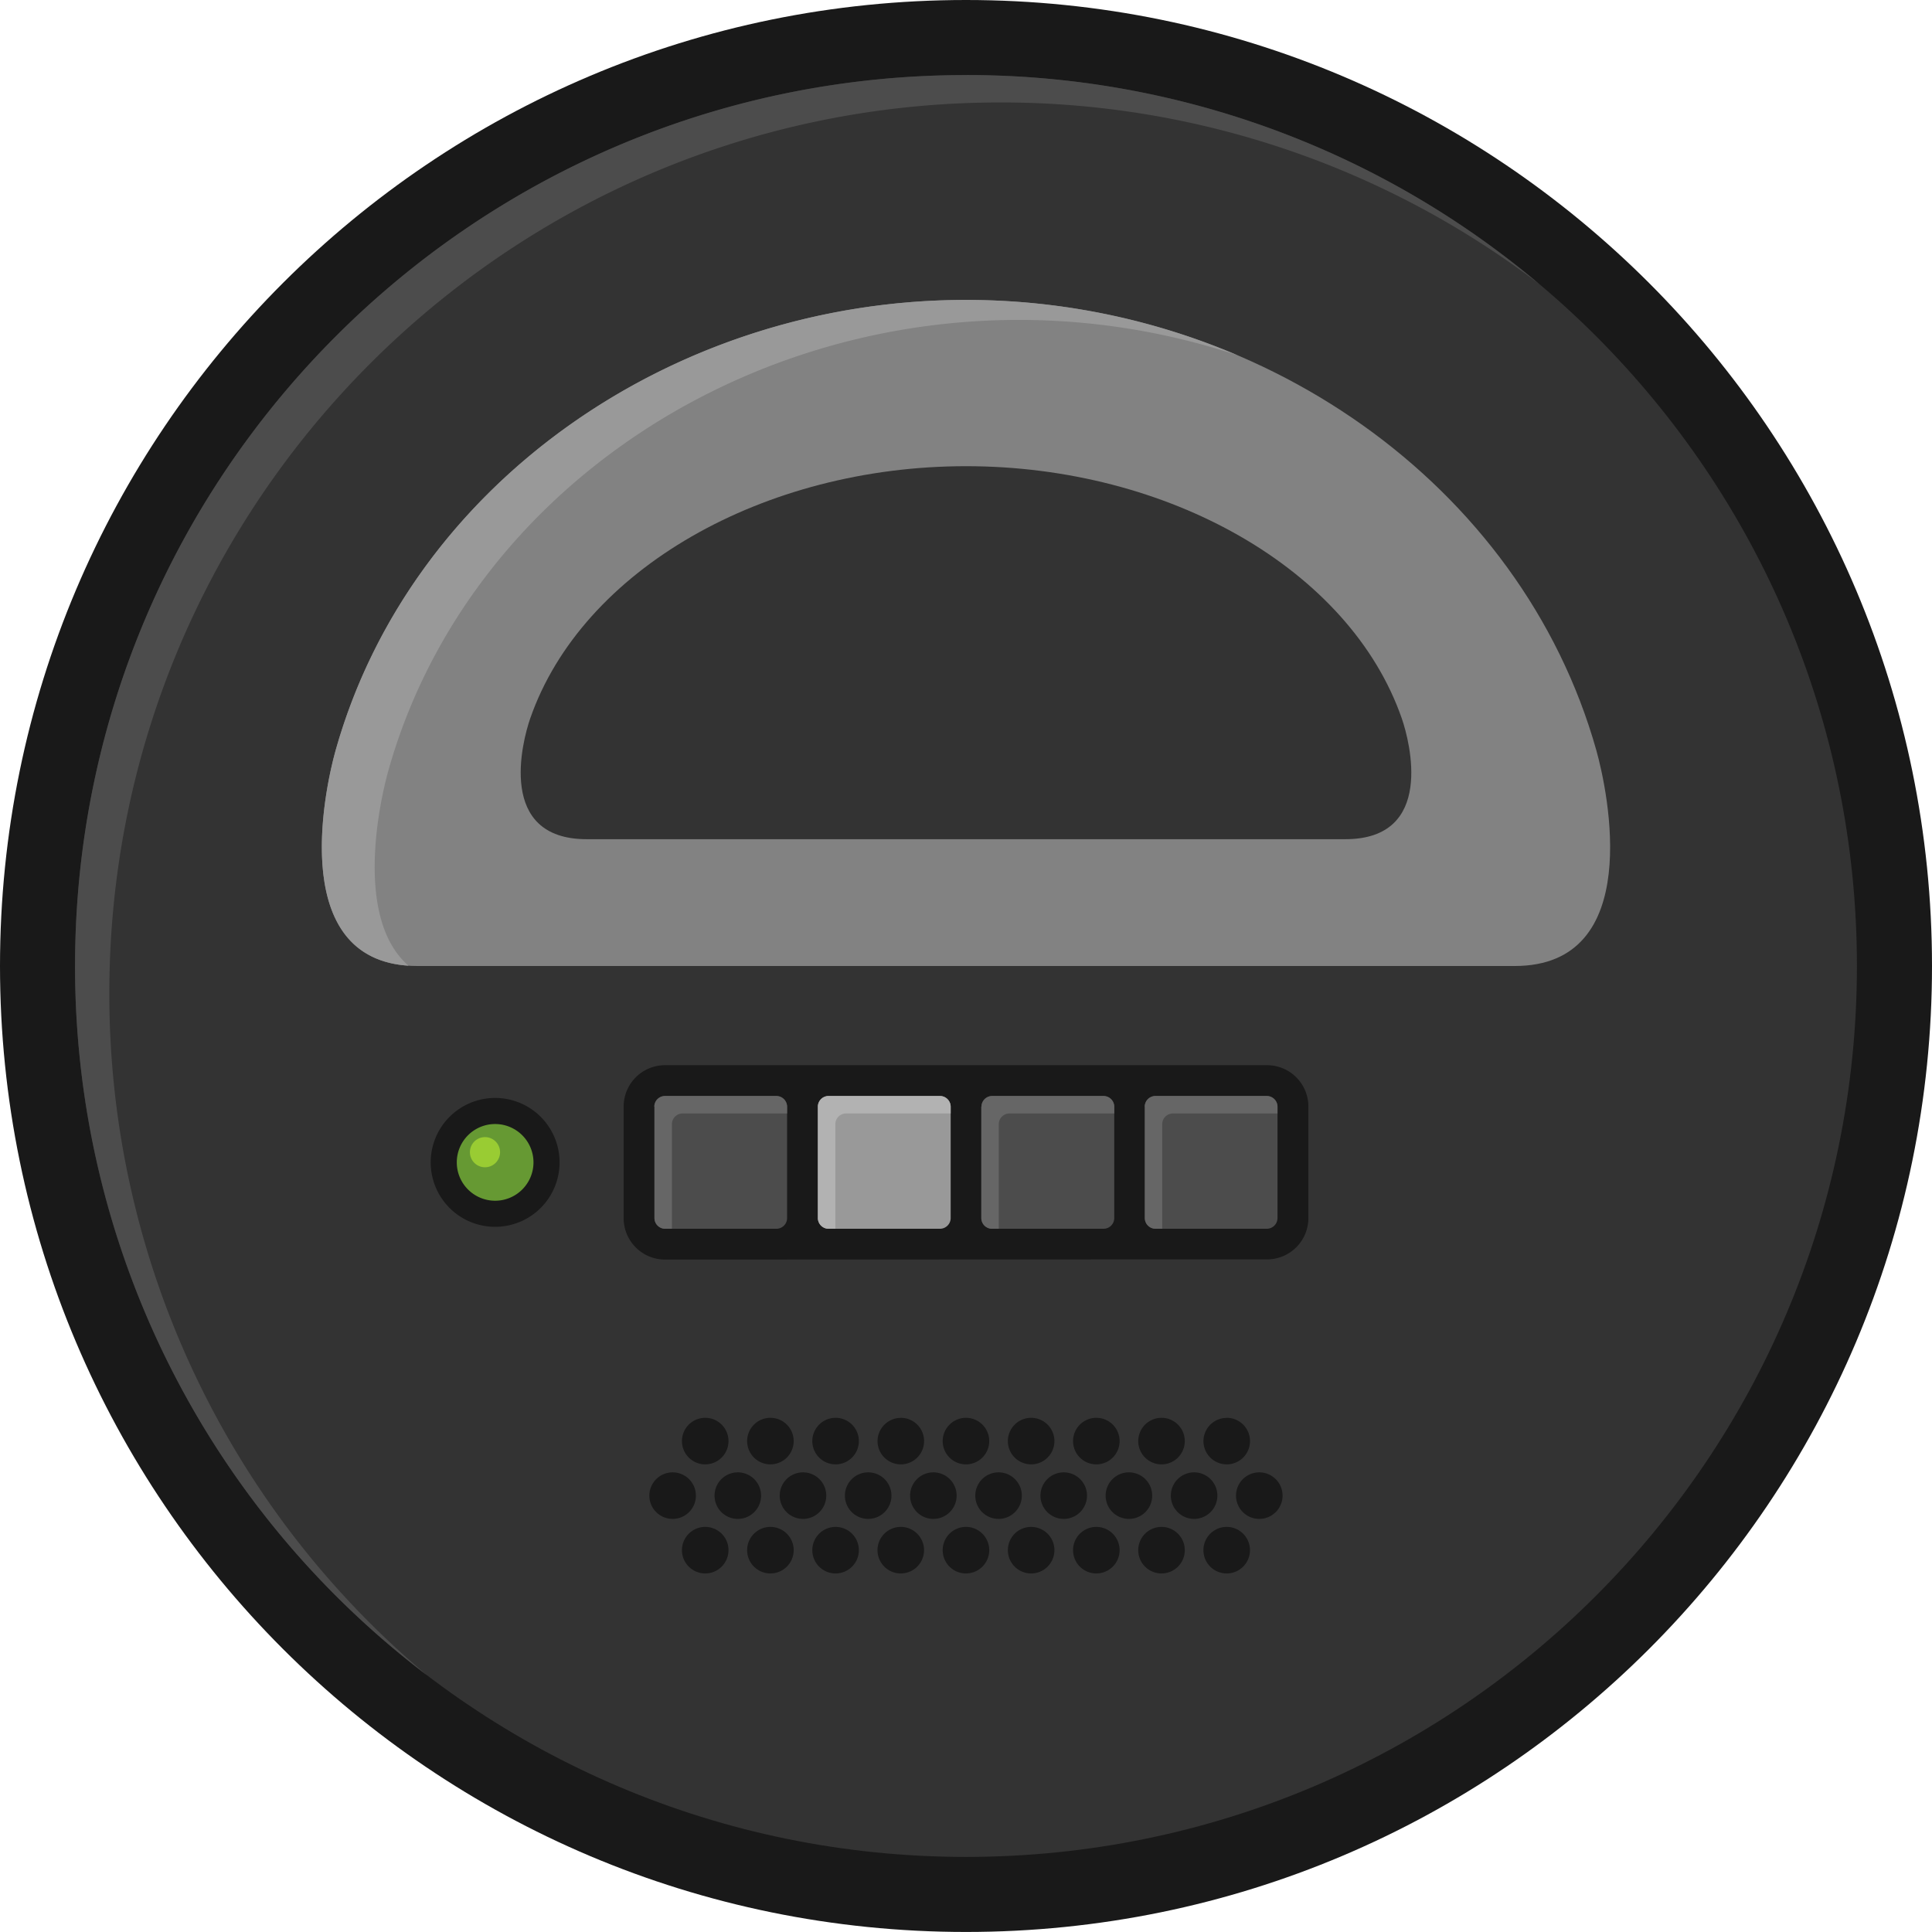 <svg xmlns="http://www.w3.org/2000/svg" viewBox="0 0 466.52 466.51"><title>Depositphotos_125087922_04</title><g data-name="Layer 2"><g data-name="Layer 1"><path d="M233.26 0c128.8 0 233.26 104.45 233.26 233.26S362.06 466.51 233.26 466.51 0 362.06 0 233.26 104.45 0 233.26 0z" fill="#191919" fill-rule="evenodd"/><path d="M233.26 18.12c118.79 0 215.13 96.34 215.13 215.13S352 448.39 233.26 448.39 18.12 352 18.12 233.26 114.47 18.12 233.26 18.12z" fill="#333" fill-rule="evenodd"/><path d="M233.26 18.12a214.24 214.24 0 0 1 138.35 50.42 214.16 214.16 0 0 0-130.08-43.8c-118.79 0-215.13 96.34-215.13 215.13a214.67 214.67 0 0 0 76.78 164.72 214.79 214.79 0 0 1-85.06-171.33c0-118.79 96.34-215.13 215.13-215.13z" fill="#4c4c4c" fill-rule="evenodd"/><path d="M100.76 233.26c-31.43 0-22.53-42.07-19.72-52.07 18.12-64.36 81.63-108.77 152.22-108.77s134.09 44.41 152.21 108.77c2.81 10 11.71 52.07-19.72 52.07z" fill="#828282" fill-rule="evenodd"/><path d="M296.22 342.36a5.62 5.62 0 1 1-5.62 5.64 5.62 5.62 0 0 1 5.62-5.62zM170.29 368.7a5.62 5.62 0 1 1-5.62 5.62 5.62 5.62 0 0 1 5.62-5.62zm15.74 0a5.62 5.62 0 1 1-5.62 5.62 5.62 5.62 0 0 1 5.59-5.62zm15.74 0a5.62 5.62 0 1 1-5.62 5.62 5.62 5.62 0 0 1 5.62-5.62zm15.74 0a5.62 5.62 0 1 1-5.62 5.62 5.62 5.62 0 0 1 5.62-5.62zm15.74 0a5.62 5.62 0 1 1-5.62 5.62 5.62 5.62 0 0 1 5.62-5.62zm15.74 0a5.62 5.62 0 1 1-5.62 5.62 5.62 5.62 0 0 1 5.63-5.62zm15.74 0a5.62 5.62 0 1 1-5.62 5.62 5.62 5.62 0 0 1 5.62-5.62zm15.74 0a5.62 5.62 0 1 1-5.62 5.62 5.62 5.62 0 0 1 5.62-5.62zm15.74 0a5.62 5.62 0 1 1-5.62 5.62 5.62 5.62 0 0 1 5.62-5.62zm-133.79-13.17a5.62 5.62 0 1 1-5.62 5.62 5.62 5.62 0 0 1 5.62-5.62zm15.74 0a5.62 5.62 0 1 1-5.62 5.62 5.62 5.62 0 0 1 5.62-5.62zm15.74 0a5.62 5.62 0 1 1-5.62 5.62 5.62 5.62 0 0 1 5.62-5.62zm15.74 0a5.62 5.62 0 1 1-5.62 5.62 5.62 5.62 0 0 1 5.62-5.62zm15.74 0a5.62 5.62 0 1 1-5.62 5.62 5.62 5.62 0 0 1 5.62-5.62zm15.74 0a5.62 5.62 0 1 1-5.62 5.62 5.62 5.62 0 0 1 5.62-5.62zm15.74 0a5.62 5.62 0 1 1-5.62 5.62 5.62 5.62 0 0 1 5.62-5.62zm15.74 0a5.62 5.62 0 1 1-5.62 5.62 5.62 5.62 0 0 1 5.62-5.62zm15.74 0a5.62 5.62 0 1 1-5.62 5.62 5.62 5.62 0 0 1 5.62-5.62zm15.74 0a5.62 5.62 0 1 1-5.62 5.62 5.62 5.62 0 0 1 5.62-5.62zm-133.79-13.17a5.62 5.62 0 1 1-5.62 5.62 5.62 5.62 0 0 1 5.62-5.62zm15.74 0a5.62 5.62 0 1 1-5.62 5.62 5.62 5.62 0 0 1 5.62-5.62zm15.74 0a5.62 5.62 0 1 1-5.62 5.62 5.62 5.62 0 0 1 5.62-5.62zm15.74 0a5.62 5.62 0 1 1-5.61 5.64 5.62 5.62 0 0 1 5.62-5.62zm15.74 0a5.62 5.62 0 1 1-5.62 5.62 5.63 5.63 0 0 1 5.62-5.62zm15.74 0a5.62 5.62 0 1 1-5.62 5.62 5.62 5.62 0 0 1 5.62-5.62zm15.74 0a5.62 5.62 0 1 1-5.62 5.62 5.62 5.62 0 0 1 5.62-5.62zm15.74 0a5.62 5.62 0 1 1-5.62 5.62 5.63 5.63 0 0 1 5.62-5.62z" fill="#191919" fill-rule="evenodd"/><path d="M98.61 233.18c-28.85-1.9-20.31-42.23-17.56-52 18.11-64.35 81.62-108.76 152.21-108.76a167.18 167.18 0 0 1 65.57 13.37A167.48 167.48 0 0 0 246 77.25c-70.58 0-134.08 44.4-152.2 108.75-2.22 7.89-8.23 35.77 4.81 47.16z" fill="#999" fill-rule="evenodd"/><path d="M279 304.11h26.94a10 10 0 0 0 10-10v-26.9a10 10 0 0 0-10-10H160.59a10 10 0 0 0-10 10v26.94a10 10 0 0 0 10 10z" fill="#191919"/><path d="M197.49 267.21a2.59 2.59 0 0 1 2.56-2.56H227a2.61 2.61 0 0 1 2.56 2.56v26.94a2.59 2.59 0 0 1-2.56 2.56h-26.95a2.6 2.6 0 0 1-2.56-2.56v-26.94z" fill="#999" fill-rule="evenodd"/><path d="M197.49 267.21a2.59 2.59 0 0 1 2.56-2.56H227a2.61 2.61 0 0 1 2.56 2.56v1.66h-25.29a2.59 2.59 0 0 0-2.56 2.56v25.28h-1.66a2.6 2.6 0 0 1-2.56-2.56v-26.94z" fill="#b2b2b2" fill-rule="evenodd"/><path d="M237 267.21a2.59 2.59 0 0 1 2.56-2.56h26.94a2.61 2.61 0 0 1 2.56 2.56v26.94a2.59 2.59 0 0 1-2.56 2.56h-26.98a2.6 2.6 0 0 1-2.56-2.56v-26.94z" fill="#4c4c4c" fill-rule="evenodd"/><path d="M237 267.21a2.59 2.59 0 0 1 2.56-2.56h26.94a2.61 2.61 0 0 1 2.56 2.56v1.66h-25.32a2.59 2.59 0 0 0-2.56 2.56v25.28h-1.66a2.6 2.6 0 0 1-2.56-2.56v-26.94z" fill="#666" fill-rule="evenodd"/><path d="M276.42 267.21a2.59 2.59 0 0 1 2.56-2.56h26.94a2.61 2.61 0 0 1 2.56 2.56v26.94a2.6 2.6 0 0 1-2.56 2.56H279a2.6 2.6 0 0 1-2.56-2.56v-26.94z" fill="#4c4c4c" fill-rule="evenodd"/><path d="M276.42 267.21a2.59 2.59 0 0 1 2.56-2.56h26.94a2.61 2.61 0 0 1 2.56 2.56v1.66H283.2a2.59 2.59 0 0 0-2.56 2.56v25.28H279a2.6 2.6 0 0 1-2.56-2.56v-26.94z" fill="#666" fill-rule="evenodd"/><path d="M158 267.21a2.59 2.59 0 0 1 2.56-2.56h26.94a2.61 2.61 0 0 1 2.56 2.56v26.94a2.59 2.59 0 0 1-2.56 2.56h-26.91a2.6 2.6 0 0 1-2.56-2.56v-26.94z" fill="#4c4c4c" fill-rule="evenodd"/><path d="M158 267.21a2.59 2.59 0 0 1 2.56-2.56h26.94a2.61 2.61 0 0 1 2.56 2.56v1.66h-25.25a2.59 2.59 0 0 0-2.56 2.56v25.28h-1.66a2.6 2.6 0 0 1-2.56-2.56v-26.94z" fill="#666" fill-rule="evenodd"/><path d="M141.66 202.64c-21.72 0-15.57-23.56-13.63-29.16 12.53-36 56.43-60.91 105.23-60.91s92.7 24.87 105.23 60.91c1.94 5.6 8.09 29.16-13.63 29.16z" fill="#333" fill-rule="evenodd"/><path d="M119.56 265.12A15.56 15.56 0 1 1 104 280.68a15.56 15.56 0 0 1 15.56-15.56z" fill="#191919" fill-rule="evenodd"/><path d="M119.56 271.42a9.26 9.26 0 1 1-9.26 9.26 9.26 9.26 0 0 1 9.26-9.26z" fill="#693" fill-rule="evenodd"/><path d="M117.11 274.58a3.64 3.64 0 1 1-3.64 3.64 3.64 3.64 0 0 1 3.64-3.64z" fill="#9c3" fill-rule="evenodd"/></g></g></svg>